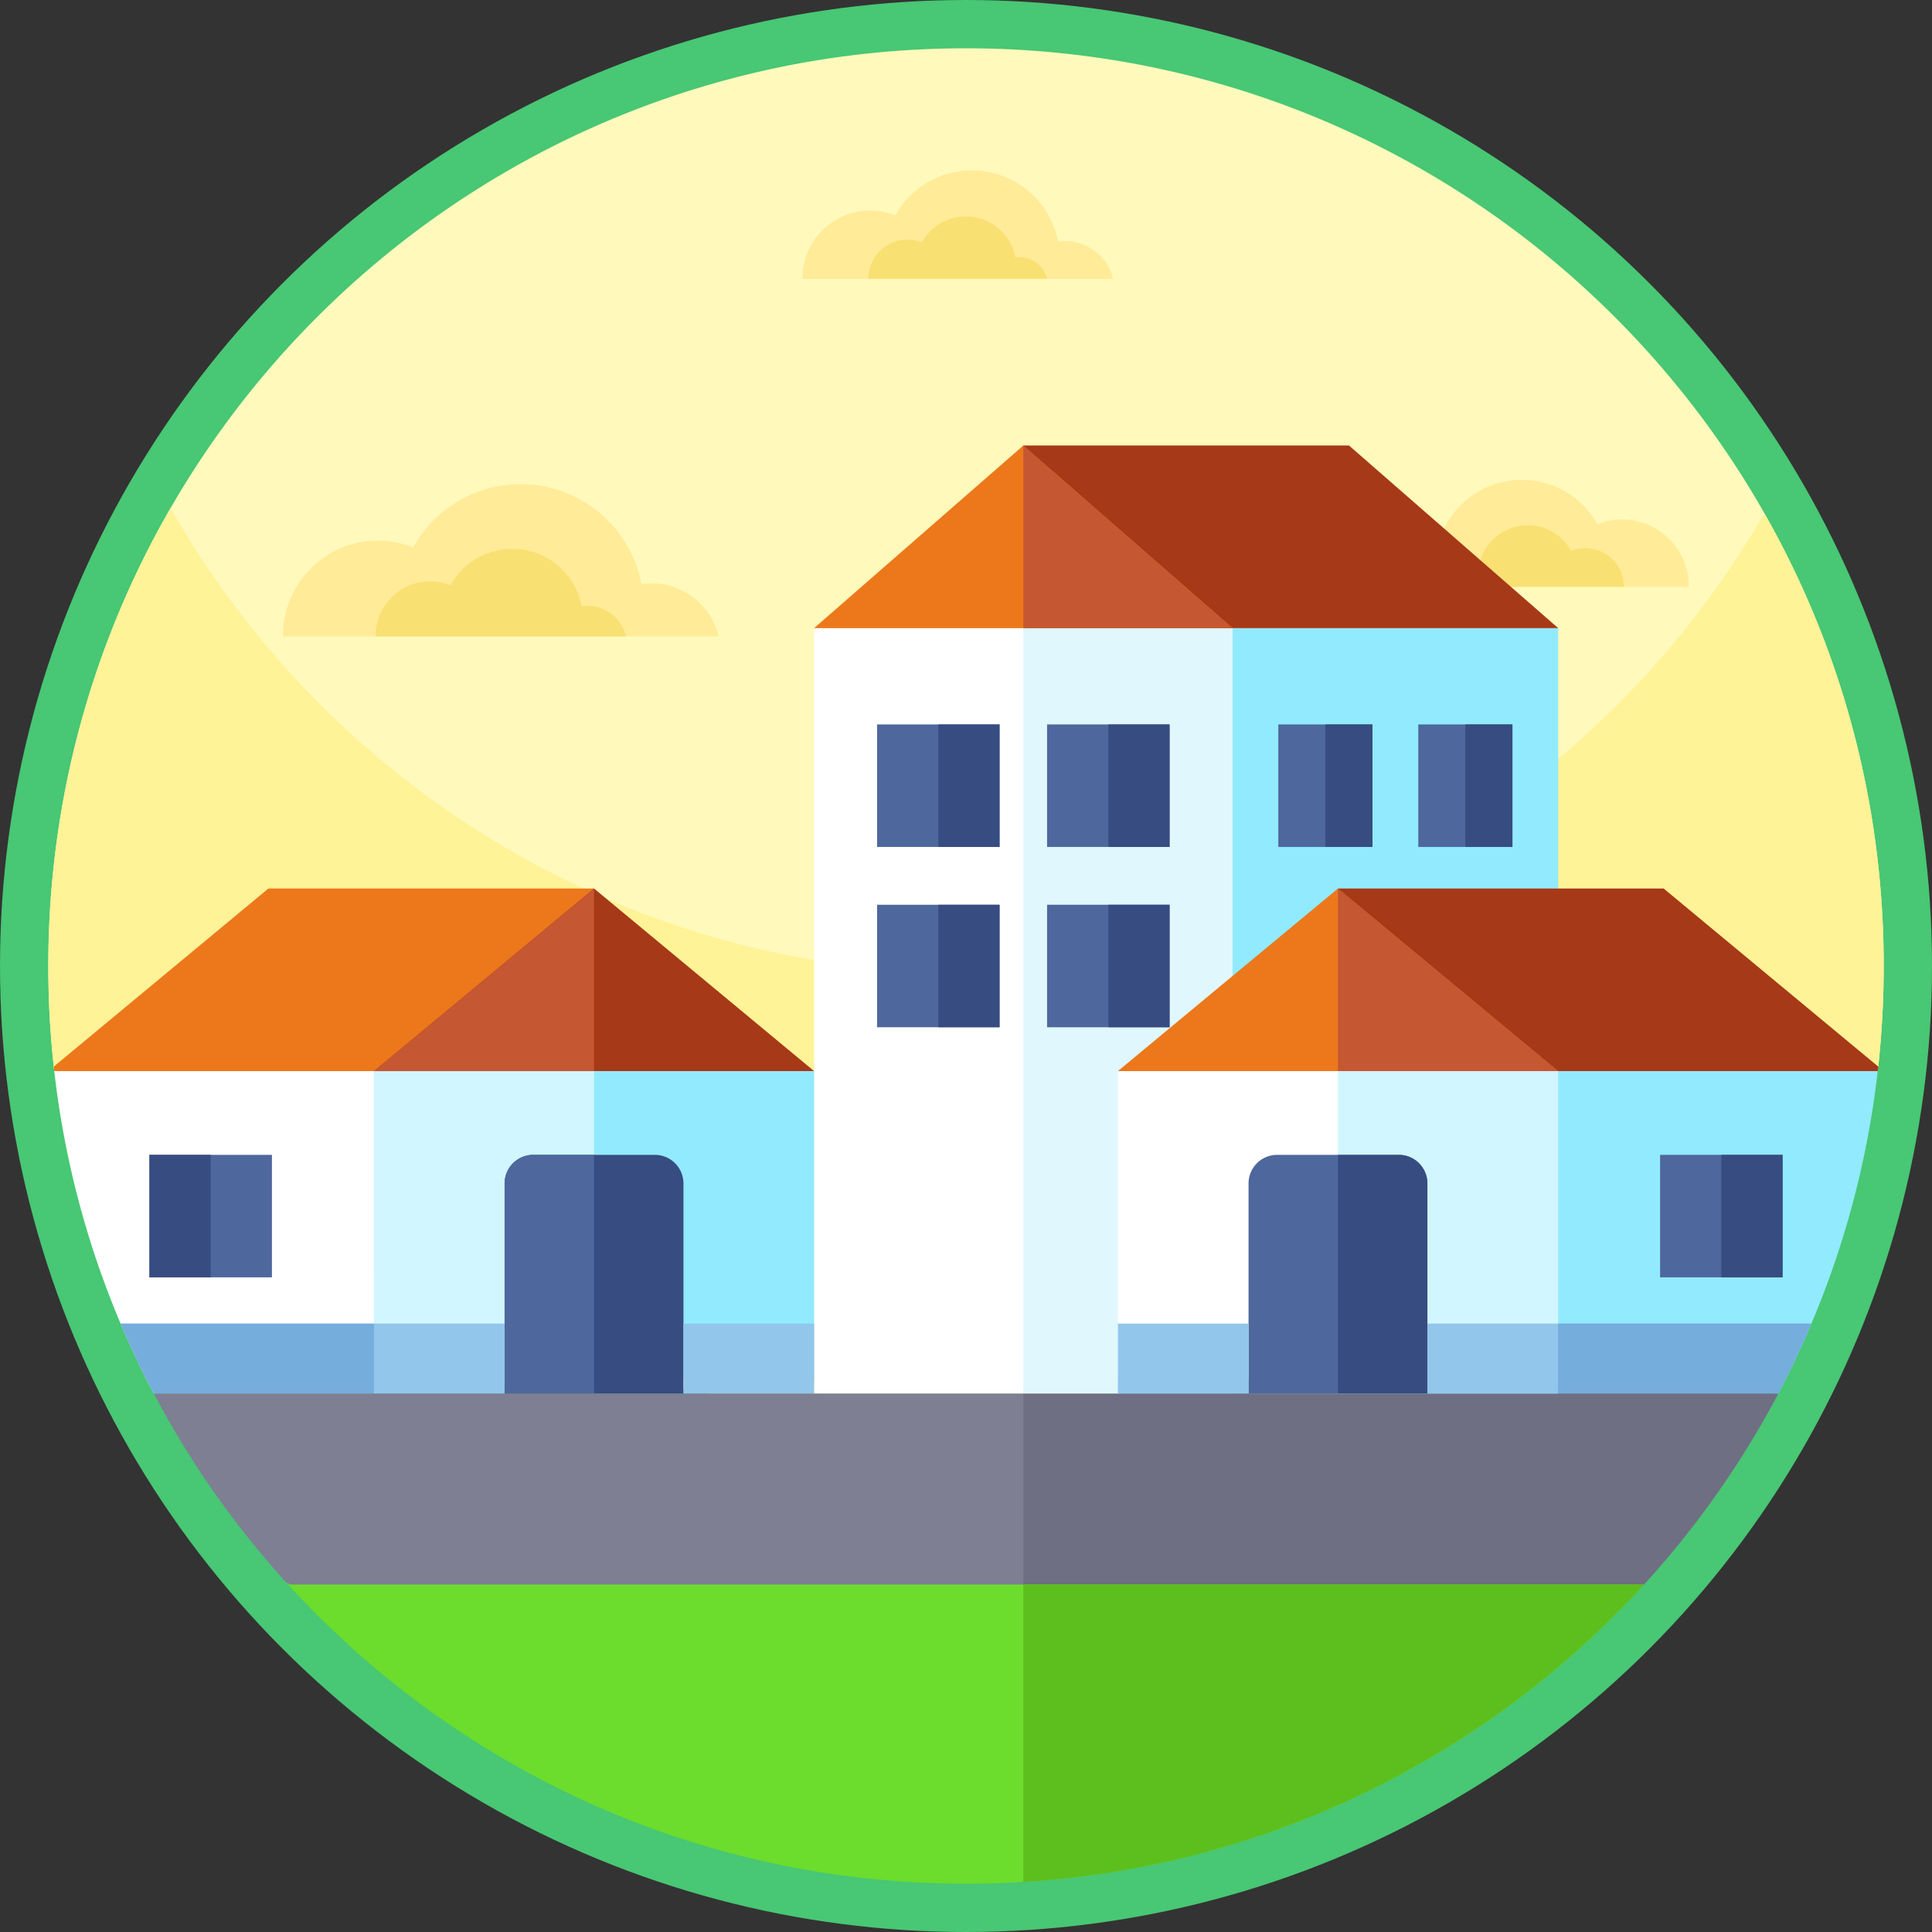<svg xmlns="http://www.w3.org/2000/svg" width="512" height="512" style="enable-background:new 0 0 512 512" xml:space="preserve"><rect width="100%" height="100%" fill="#333333" stroke="none"/><circle r="256" cx="256" cy="256" fill="#48c774"/><g xmlns="http://www.w3.org/2000/svg"><path d="M499.2 254.396v2.394a247.447 247.447 0 0 1-1.443 25.869l-.713.636c-137.313 122.968-345.068 123.215-482.666.56-.437-3.8-.78-7.628-1.036-11.485-.38-5.662-.56-11.39-.541-17.157.142-43.909 11.913-85.053 32.385-120.545C87.338 61.584 166.387 12.508 256.79 12.802c90.402.294 169.129 49.884 210.805 123.234a241.377 241.377 0 0 1 26.515 70.252c3.24 15.552 4.978 31.635 5.092 48.108z" fill="#fff9bb"/><path d="M499.2 256.79a247.447 247.447 0 0 1-1.443 25.869l-.713.636c-137.313 122.968-345.059 123.215-482.657.57v-.01c-.057-.398-.095-.807-.133-1.206a244.674 244.674 0 0 1-1.453-27.436c.142-43.909 11.913-85.053 32.385-120.545 24.985 43.975 63.29 79.41 109.44 100.795.931.437 1.862.864 2.803 1.282 30.096 13.49 63.45 21.043 98.562 21.157 35.065.114 68.42-7.201 98.582-20.463a227.717 227.717 0 0 0 4.38-1.976c45.647-21.166 83.637-56.07 108.641-99.427 20.245 35.625 31.75 76.845 31.607 120.754z" fill="#fff297"/><path d="M447.551 155.512c0-.053.004-.106.004-.16 0-9.757-7.91-17.667-17.667-17.667-2.318 0-4.53.451-6.558 1.263-3.918-7.019-11.413-11.768-20.022-11.768-11.18 0-20.484 8.006-22.506 18.596a12.985 12.985 0 0 0-1.845-.134c-6.078 0-11.17 4.208-12.532 9.868h81.126z" fill="#ffeb98"/><path d="M430.314 155.512l.001-.091c0-5.611-4.548-10.159-10.159-10.159-1.333 0-2.605.26-3.77.726-2.253-4.035-6.564-6.767-11.513-6.767-6.43 0-11.78 4.604-12.942 10.693a7.415 7.415 0 0 0-8.267 5.597z" fill="#f9e073"/><path d="M471.262 369.28a243.578 243.578 0 0 1-36.138 51.224 443.075 443.075 0 0 1-163.932 37.192 443.09 443.09 0 0 1-194.123-37.79l-1.254-.561c-13.68-15.086-25.498-31.892-35.064-50.065z" fill="#7e7f92"/><path d="M471.262 369.28a243.578 243.578 0 0 1-36.138 51.224 443.075 443.075 0 0 1-163.932 37.192V369.28z" fill="#6e6f83"/><path d="M435.655 419.924c-41.287 45.22-99.417 74.803-164.464 78.812-5.025.304-10.089.466-15.19.466-71.155 0-135.176-30.562-179.655-79.278z" fill="#6cdc2d"/><path d="M215.75 166.455h110.883V369.28H215.75z" fill="#fff"/><path d="M326.634 166.455v169.652l-29.958 33.173h-25.485V166.455z" fill="#dff7fd"/><path d="M232.433 191.985h32.462v32.462h-32.462z" fill="#4e679c"/><path d="M248.669 191.985h16.226v32.462h-16.226z" fill="#374c81"/><path d="M277.49 191.985h32.461v32.462H277.49z" fill="#4e679c"/><path d="M293.725 191.985h16.226v32.462h-16.226z" fill="#374c81"/><path d="M232.433 239.771h32.462v32.462h-32.462z" fill="#4e679c"/><path d="M248.669 239.771h16.226v32.462h-16.226z" fill="#374c81"/><path d="M277.49 239.771h32.461v32.462H277.49z" fill="#4e679c"/><path d="M293.725 239.771h16.226v32.462h-16.226z" fill="#374c81"/><path d="M326.634 166.459h86.306v202.82h-86.306z" fill="#92eaff"/><path d="M338.764 191.985h24.946v32.462h-24.946z" fill="#4e679c"/><path d="M351.24 191.985h12.47v32.462h-12.47z" fill="#374c81"/><g><path d="M375.865 191.985h24.946v32.462h-24.946z" fill="#4e679c"/><path d="M388.342 191.985h12.468v32.462h-12.468z" fill="#374c81"/></g><g><path d="M497.757 282.663l-.143 1.197H354.573v-48.393h86.307z" fill="#a63917"/><path d="M497.615 283.856a241.64 241.64 0 0 1-26.353 85.424l-116.687-2.85v-82.574z" fill="#92eaff"/><path d="M412.895 283.856H296.252l58.322-48.388z" fill="#ec781b"/><path d="M296.252 283.856h116.641v81.624h-116.64z" fill="#fff"/><path d="M354.574 283.856h58.321v85.425h-58.321z" fill="#d1f6ff"/><path d="M412.895 283.856h-58.321v-48.388z" fill="#c55732"/><path d="M378.275 313.638v55.642H330.88v-55.642a7.58 7.58 0 0 1 7.581-7.59h32.224c4.19 0 7.59 3.391 7.59 7.59z" fill="#4e679c"/><path d="M378.275 313.638v55.642h-23.702v-63.232h16.112c4.19 0 7.59 3.391 7.59 7.59z" fill="#374c81"/><path d="M439.94 306.048H472.4v32.461H439.94z" fill="#4e679c"/><path d="M456.175 306.048h16.226v32.461h-16.226z" fill="#374c81"/><path d="M296.252 350.764h34.628v18.516h-34.628zM480.04 350.764a237.447 237.447 0 0 1-8.778 18.516h-92.986v-18.516z" fill="#92c6eb"/><path d="M480.04 350.764a237.447 237.447 0 0 1-8.778 18.516h-58.368v-18.516z" fill="#75addd"/></g><g><path d="M157.429 235.467v48.393H14.387c-.057-.4-.095-.808-.133-1.207l56.867-47.186z" fill="#ec781b"/><path d="M215.75 283.86v80.67l-175 4.75c-.01-.01-.01-.02-.02-.029a241.459 241.459 0 0 1-26.352-85.391z" fill="#fff"/><path d="M99.108 283.86H215.75l-58.321-48.392z" fill="#a63917"/><path d="M99.108 283.86H215.75v81.62H99.11z" fill="#92eaff"/><path d="M99.108 283.86h58.32v81.62h-58.32z" fill="#d1f6ff"/><path d="M99.108 283.86h58.32v-48.392z" fill="#c55732"/><path d="M133.726 313.638v55.642h47.396v-55.642a7.58 7.58 0 0 0-7.581-7.59h-32.224a7.588 7.588 0 0 0-7.59 7.59z" fill="#374c81"/><path d="M133.726 313.638v55.642h23.703v-63.232h-16.112a7.588 7.588 0 0 0-7.59 7.59zM39.601 306.048h32.462v32.461H39.6z" fill="#4e679c"/><path d="M39.601 306.048h16.226v32.461H39.601z" fill="#374c81"/><path d="M181.122 350.764h34.627v18.516h-34.627zM133.726 350.764v18.516H40.75c-.01-.01-.01-.02-.02-.029a243.659 243.659 0 0 1-8.768-18.487z" fill="#92c6eb"/><path d="M99.108 350.764v18.516H40.75c-.01-.01-.01-.02-.019-.029a243.659 243.659 0 0 1-8.769-18.487z" fill="#75addd"/></g><path d="M357.498 118.066h-86.307v48.393H412.94z" fill="#a63917"/><path d="M326.633 166.459H215.75l55.442-48.393z" fill="#ec781b"/><path d="M326.633 166.459h-55.442v-48.393z" fill="#c55732"/><g><path d="M75.013 168.643c-.001-.076-.006-.15-.006-.226 0-13.887 11.256-25.143 25.143-25.143 3.298 0 6.445.642 9.332 1.797 5.576-9.988 16.244-16.746 28.495-16.746 15.91 0 29.151 11.393 32.029 26.465a18.41 18.41 0 0 1 2.626-.19c8.65 0 15.897 5.988 17.834 14.044H75.013z" fill="#ffeb98"/><path d="M99.545 168.643c0-.044-.003-.087-.003-.13 0-7.985 6.472-14.458 14.457-14.458 1.897 0 3.707.37 5.366 1.034 3.207-5.744 9.34-9.63 16.385-9.63 9.148 0 16.763 6.551 18.418 15.218.493-.07.996-.11 1.51-.11 4.973 0 9.14 3.445 10.254 8.077H99.545z" fill="#f9e073"/></g><g><path d="M212.662 73.909c0-.054-.004-.108-.004-.162 0-9.9 8.027-17.927 17.928-17.927 2.352 0 4.596.458 6.654 1.281 3.976-7.122 11.582-11.94 20.318-11.94 11.344 0 20.786 8.124 22.838 18.87a13.233 13.233 0 0 1 1.872-.136c6.168 0 11.336 4.27 12.717 10.014z" fill="#ffeb98"/><path d="M230.153 73.909l-.002-.093c0-5.694 4.616-10.309 10.309-10.309 1.353 0 2.643.263 3.826.737 2.286-4.095 6.66-6.866 11.684-6.866 6.522 0 11.953 4.671 13.132 10.85a7.524 7.524 0 0 1 8.388 5.68z" fill="#f9e073"/></g></g><path d="M435.655 419.924c-41.287 45.22-99.417 74.803-164.464 78.812v-78.812z" fill="#5dbf1d"/></svg>